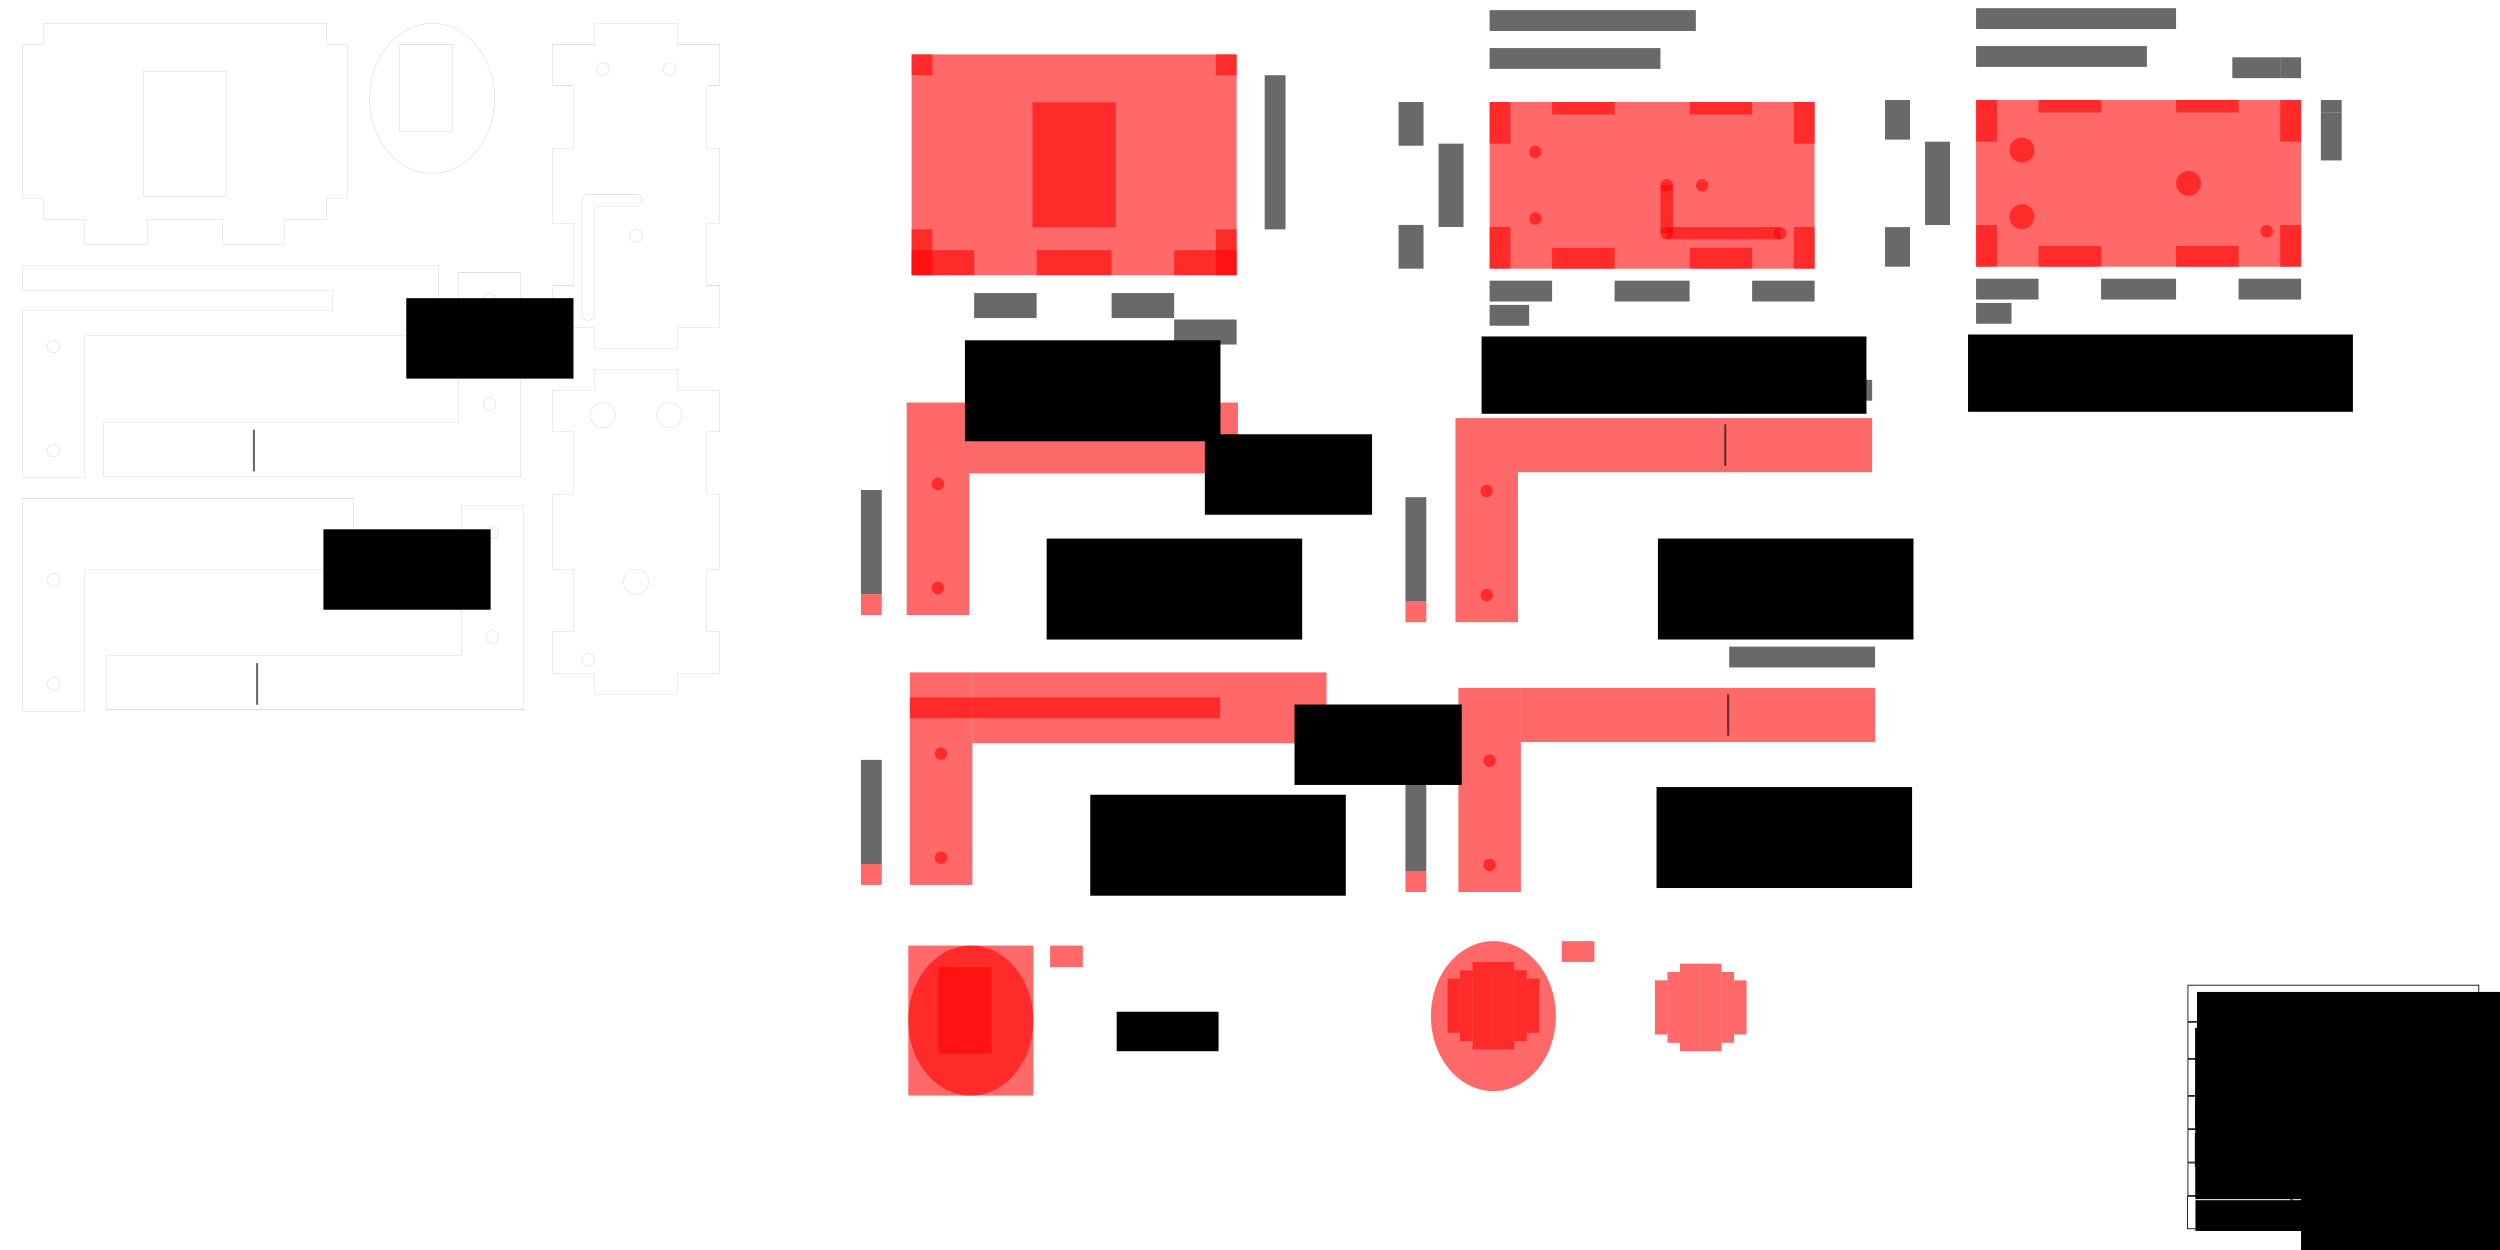 <?xml version="1.0" encoding="UTF-8" standalone="no"?>
<!-- Created with Inkscape (http://www.inkscape.org/) -->

<svg
   xmlns:dc="http://purl.org/dc/elements/1.1/"
   xmlns:cc="http://creativecommons.org/ns#"
   xmlns:rdf="http://www.w3.org/1999/02/22-rdf-syntax-ns#"
   xmlns:svg="http://www.w3.org/2000/svg"
   xmlns="http://www.w3.org/2000/svg"
   xmlns:sodipodi="http://sodipodi.sourceforge.net/DTD/sodipodi-0.dtd"
   xmlns:inkscape="http://www.inkscape.org/namespaces/inkscape"
   width="600mm"
   height="300mm"
   viewBox="0 0 600 300"
   version="1.1"
   id="svg8"
   inkscape:version="0.92.1 r15371"
   sodipodi:docname="25CMLED_Construction_3mm_V06.svg">
  <defs
     id="defs2" />
  <sodipodi:namedview
     id="base"
     pagecolor="#ffffff"
     bordercolor="#666666"
     borderopacity="1.0"
     inkscape:pageopacity="0.0"
     inkscape:pageshadow="2"
     inkscape:zoom="3.959798"
     inkscape:cx="1411.1895"
     inkscape:cy="272.35269"
     inkscape:document-units="mm"
     inkscape:current-layer="layer1"
     showgrid="false"
     inkscape:window-width="1280"
     inkscape:window-height="961"
     inkscape:window-x="-8"
     inkscape:window-y="-8"
     inkscape:window-maximized="1"
     inkscape:snap-global="false" />
  <g
     inkscape:label="Ebene 1"
     inkscape:groupmode="layer"
     id="layer1"
     transform="translate(0,3)">
    <rect
       style="opacity:1;fill:#ff0000;fill-opacity:0.588;stroke:none;stroke-width:0.009;stroke-linecap:square;stroke-linejoin:miter;stroke-miterlimit:4;stroke-dasharray:none;stroke-dashoffset:0;stroke-opacity:1"
       id="rect5794"
       width="15"
       height="49"
       x="350.006"
       y="162.089" />
    <rect
       style="opacity:1;fill:#ff0000;fill-opacity:0.588;stroke:none;stroke-width:0.011;stroke-linecap:square;stroke-linejoin:miter;stroke-miterlimit:4;stroke-dasharray:none;stroke-dashoffset:0;stroke-opacity:1"
       id="rect5794-6"
       width="85"
       height="13"
       x="365.006"
       y="162.089" />
    <rect
       style="opacity:1;fill:#ff0000;fill-opacity:0.588;stroke:none;stroke-width:0.009;stroke-linecap:square;stroke-linejoin:miter;stroke-miterlimit:4;stroke-dasharray:none;stroke-dashoffset:0;stroke-opacity:1"
       id="rect5794-3"
       width="15"
       height="51"
       x="218.363"
       y="158.375" />
    <rect
       style="opacity:1;fill:#ff0000;fill-opacity:0.588;stroke:none;stroke-width:0.012;stroke-linecap:square;stroke-linejoin:miter;stroke-miterlimit:4;stroke-dasharray:none;stroke-dashoffset:0;stroke-opacity:1"
       id="rect5794-6-0"
       width="85"
       height="17"
       x="233.363"
       y="158.375" />
    <rect
       style="opacity:1;fill:#ff0000;fill-opacity:0.588;stroke:none;stroke-width:0.009;stroke-linecap:square;stroke-linejoin:miter;stroke-miterlimit:4;stroke-dasharray:none;stroke-dashoffset:0;stroke-opacity:1"
       id="rect5794-3-6"
       width="15"
       height="51"
       x="217.607"
       y="93.607" />
    <rect
       style="opacity:1;fill:#ff0000;fill-opacity:0.588;stroke:none;stroke-width:0.011;stroke-linecap:square;stroke-linejoin:miter;stroke-miterlimit:4;stroke-dasharray:none;stroke-dashoffset:0;stroke-opacity:1"
       id="rect5794-6-0-5"
       width="64.5"
       height="17"
       x="232.607"
       y="93.607" />
    <rect
       style="opacity:1;fill:#ff0000;fill-opacity:0.588;stroke:none;stroke-width:0.009;stroke-linecap:square;stroke-linejoin:miter;stroke-miterlimit:4;stroke-dasharray:none;stroke-dashoffset:0;stroke-opacity:1"
       id="rect5794-4"
       width="15"
       height="49"
       x="349.31"
       y="97.329" />
    <rect
       style="opacity:1;fill:#ff0000;fill-opacity:0.588;stroke:none;stroke-width:0.011;stroke-linecap:square;stroke-linejoin:miter;stroke-miterlimit:4;stroke-dasharray:none;stroke-dashoffset:0;stroke-opacity:1"
       id="rect5794-6-3"
       width="85"
       height="13"
       x="364.31"
       y="97.329" />
    <flowRoot
       xml:space="preserve"
       id="flowRoot5877"
       style="font-style:normal;font-variant:normal;font-weight:normal;font-stretch:normal;font-size:26.667px;line-height:125%;font-family:Arial;-inkscape-font-specification:Arial;letter-spacing:0px;word-spacing:0px;fill:#000000;fill-opacity:1;stroke:none;stroke-width:1px;stroke-linecap:butt;stroke-linejoin:miter;stroke-opacity:1"
       transform="matrix(0.265,0,0,0.265,195.792,-36.262)"><flowRegion
         id="flowRegion5879"
         style="font-style:normal;font-variant:normal;font-weight:normal;font-stretch:normal;font-size:26.667px;font-family:Arial;-inkscape-font-specification:Arial"><rect
           id="rect5881"
           width="231.429"
           height="91.429"
           x="248.571"
           y="845.287"
           style="font-style:normal;font-variant:normal;font-weight:normal;font-stretch:normal;font-size:26.667px;font-family:Arial;-inkscape-font-specification:Arial" /></flowRegion><flowPara
         id="flowPara5883">Grip 2</flowPara></flowRoot>    <flowRoot
       xml:space="preserve"
       id="flowRoot5877-5"
       style="font-style:normal;font-variant:normal;font-weight:normal;font-stretch:normal;font-size:26.667px;line-height:125%;font-family:Arial;-inkscape-font-specification:Arial;letter-spacing:0px;word-spacing:0px;fill:#000000;fill-opacity:1;stroke:none;stroke-width:1px;stroke-linecap:butt;stroke-linejoin:miter;stroke-opacity:1"
       transform="matrix(0.265,0,0,0.265,331.7,-38.104)"><flowRegion
         id="flowRegion5879-3"
         style="font-style:normal;font-variant:normal;font-weight:normal;font-stretch:normal;font-size:26.667px;font-family:Arial;-inkscape-font-specification:Arial"><rect
           id="rect5881-4"
           width="231.429"
           height="91.429"
           x="248.571"
           y="845.287"
           style="font-style:normal;font-variant:normal;font-weight:normal;font-stretch:normal;font-size:26.667px;font-family:Arial;-inkscape-font-specification:Arial" /></flowRegion><flowPara
         id="flowPara5909">Grip 1</flowPara></flowRoot>    <flowRoot
       xml:space="preserve"
       id="flowRoot5877-6"
       style="font-style:normal;font-variant:normal;font-weight:normal;font-stretch:normal;font-size:26.667px;line-height:125%;font-family:Arial;-inkscape-font-specification:Arial;letter-spacing:0px;word-spacing:0px;fill:#000000;fill-opacity:1;stroke:none;stroke-width:1px;stroke-linecap:butt;stroke-linejoin:miter;stroke-opacity:1"
       transform="matrix(0.265,0,0,0.265,165.711,-145.334)"><flowRegion
         id="flowRegion5879-9"
         style="font-style:normal;font-variant:normal;font-weight:normal;font-stretch:normal;font-size:26.667px;font-family:Arial;-inkscape-font-specification:Arial"><rect
           id="rect5881-40"
           width="231.429"
           height="91.429"
           x="248.571"
           y="845.287"
           style="font-style:normal;font-variant:normal;font-weight:normal;font-stretch:normal;font-size:26.667px;font-family:Arial;-inkscape-font-specification:Arial" /></flowRegion><flowPara
         id="flowPara5883-8">Battery Box Left</flowPara></flowRoot>    <flowRoot
       xml:space="preserve"
       id="flowRoot5877-6-7"
       style="font-style:normal;font-variant:normal;font-weight:normal;font-stretch:normal;font-size:26.667px;line-height:125%;font-family:Arial;-inkscape-font-specification:Arial;letter-spacing:0px;word-spacing:0px;fill:#000000;fill-opacity:1;stroke:none;stroke-width:1px;stroke-linecap:butt;stroke-linejoin:miter;stroke-opacity:1"
       transform="matrix(0.265,0,0,0.265,332.034,-97.749)"><flowRegion
         id="flowRegion5879-9-7"
         style="font-style:normal;font-variant:normal;font-weight:normal;font-stretch:normal;font-size:26.667px;font-family:Arial;-inkscape-font-specification:Arial"><rect
           id="rect5881-40-9"
           width="231.429"
           height="91.429"
           x="248.571"
           y="845.287"
           style="font-style:normal;font-variant:normal;font-weight:normal;font-stretch:normal;font-size:26.667px;font-family:Arial;-inkscape-font-specification:Arial" /></flowRegion><flowPara
         id="flowPara5883-8-8">Grip 6</flowPara></flowRoot>    <rect
       style="opacity:1;fill:#ff0000;fill-opacity:0.588;stroke:none;stroke-width:0.006;stroke-linecap:square;stroke-linejoin:miter;stroke-miterlimit:4;stroke-dasharray:none;stroke-dashoffset:0;stroke-opacity:1"
       id="rect5794-6-0-5-9"
       width="74.5"
       height="5"
       x="218.363"
       y="164.375" />
    <circle
       style="opacity:1;fill:#ff0000;fill-opacity:0.588;stroke:none;stroke-width:0.006;stroke-linecap:square;stroke-linejoin:miter;stroke-miterlimit:4;stroke-dasharray:none;stroke-dashoffset:0;stroke-opacity:1"
       id="path4554"
       cx="225.863"
       cy="202.875"
       r="1.5" />
    <rect
       style="opacity:1;fill:#ff0000;fill-opacity:0.588;stroke:none;stroke-width:0.022;stroke-linecap:square;stroke-linejoin:miter;stroke-miterlimit:4;stroke-dasharray:none;stroke-dashoffset:0;stroke-opacity:1"
       id="rect4558"
       width="5"
       height="5"
       x="206.626"
       y="204.375" />
    <rect
       style="opacity:1;fill:#000000;fill-opacity:0.588;stroke:none;stroke-width:0.05;stroke-linecap:square;stroke-linejoin:miter;stroke-miterlimit:4;stroke-dasharray:none;stroke-dashoffset:0;stroke-opacity:1"
       id="rect4558-6"
       width="5"
       height="25"
       x="206.626"
       y="179.375" />
    <circle
       style="opacity:1;fill:#ff0000;fill-opacity:0.588;stroke:none;stroke-width:0.006;stroke-linecap:square;stroke-linejoin:miter;stroke-miterlimit:4;stroke-dasharray:none;stroke-dashoffset:0;stroke-opacity:1"
       id="path4554-6"
       cx="225.863"
       cy="177.875"
       r="1.5" />
    <circle
       style="opacity:1;fill:#ff0000;fill-opacity:0.588;stroke:none;stroke-width:0.006;stroke-linecap:square;stroke-linejoin:miter;stroke-miterlimit:4;stroke-dasharray:none;stroke-dashoffset:0;stroke-opacity:1"
       id="path4554-2"
       cx="356.81"
       cy="139.829"
       r="1.5" />
    <rect
       style="opacity:1;fill:#ff0000;fill-opacity:0.588;stroke:none;stroke-width:0.022;stroke-linecap:square;stroke-linejoin:miter;stroke-miterlimit:4;stroke-dasharray:none;stroke-dashoffset:0;stroke-opacity:1"
       id="rect4558-5"
       width="5"
       height="5"
       x="337.309"
       y="141.329" />
    <rect
       style="opacity:1;fill:#000000;fill-opacity:0.588;stroke:none;stroke-width:0.05;stroke-linecap:square;stroke-linejoin:miter;stroke-miterlimit:4;stroke-dasharray:none;stroke-dashoffset:0;stroke-opacity:1"
       id="rect4558-6-0"
       width="5"
       height="25"
       x="337.309"
       y="116.329" />
    <circle
       style="opacity:1;fill:#ff0000;fill-opacity:0.588;stroke:none;stroke-width:0.006;stroke-linecap:square;stroke-linejoin:miter;stroke-miterlimit:4;stroke-dasharray:none;stroke-dashoffset:0;stroke-opacity:1"
       id="path4554-6-7"
       cx="356.81"
       cy="114.829"
       r="1.5" />
    <circle
       style="opacity:1;fill:#ff0000;fill-opacity:0.588;stroke:none;stroke-width:0.006;stroke-linecap:square;stroke-linejoin:miter;stroke-miterlimit:4;stroke-dasharray:none;stroke-dashoffset:0;stroke-opacity:1"
       id="path4554-2-1"
       cx="225.107"
       cy="138.107"
       r="1.5" />
    <rect
       style="opacity:1;fill:#ff0000;fill-opacity:0.588;stroke:none;stroke-width:0.022;stroke-linecap:square;stroke-linejoin:miter;stroke-miterlimit:4;stroke-dasharray:none;stroke-dashoffset:0;stroke-opacity:1"
       id="rect4558-5-5"
       width="5"
       height="5"
       x="206.626"
       y="139.607" />
    <rect
       style="opacity:1;fill:#000000;fill-opacity:0.588;stroke:none;stroke-width:0.05;stroke-linecap:square;stroke-linejoin:miter;stroke-miterlimit:4;stroke-dasharray:none;stroke-dashoffset:0;stroke-opacity:1"
       id="rect4558-6-0-6"
       width="5"
       height="25"
       x="206.626"
       y="114.607" />
    <circle
       style="opacity:1;fill:#ff0000;fill-opacity:0.588;stroke:none;stroke-width:0.006;stroke-linecap:square;stroke-linejoin:miter;stroke-miterlimit:4;stroke-dasharray:none;stroke-dashoffset:0;stroke-opacity:1"
       id="path4554-6-7-0"
       cx="225.107"
       cy="113.107"
       r="1.5" />
    <circle
       style="opacity:1;fill:#ff0000;fill-opacity:0.588;stroke:none;stroke-width:0.006;stroke-linecap:square;stroke-linejoin:miter;stroke-miterlimit:4;stroke-dasharray:none;stroke-dashoffset:0;stroke-opacity:1"
       id="path4554-2-6"
       cx="357.506"
       cy="204.589"
       r="1.5" />
    <rect
       style="opacity:1;fill:#ff0000;fill-opacity:0.588;stroke:none;stroke-width:0.022;stroke-linecap:square;stroke-linejoin:miter;stroke-miterlimit:4;stroke-dasharray:none;stroke-dashoffset:0;stroke-opacity:1"
       id="rect4558-5-2"
       width="5"
       height="5"
       x="337.309"
       y="206.089" />
    <rect
       style="opacity:1;fill:#000000;fill-opacity:0.588;stroke:none;stroke-width:0.05;stroke-linecap:square;stroke-linejoin:miter;stroke-miterlimit:4;stroke-dasharray:none;stroke-dashoffset:0;stroke-opacity:1"
       id="rect4558-6-0-5"
       width="5"
       height="25"
       x="337.309"
       y="181.089" />
    <circle
       style="opacity:1;fill:#ff0000;fill-opacity:0.588;stroke:none;stroke-width:0.006;stroke-linecap:square;stroke-linejoin:miter;stroke-miterlimit:4;stroke-dasharray:none;stroke-dashoffset:0;stroke-opacity:1"
       id="path4554-6-7-2"
       cx="357.506"
       cy="179.589"
       r="1.5" />
    <rect
       style="opacity:1;fill:#ff0000;fill-opacity:0.588;stroke:none;stroke-width:0.02;stroke-linecap:square;stroke-linejoin:miter;stroke-miterlimit:4;stroke-dasharray:none;stroke-dashoffset:0;stroke-opacity:1"
       id="rect5762-5"
       width="78"
       height="53"
       x="218.79"
       y="10.052" />
    <flowRoot
       xml:space="preserve"
       id="flowRoot5877-6-71"
       style="font-style:normal;font-variant:normal;font-weight:normal;font-stretch:normal;font-size:26.667px;line-height:125%;font-family:Arial;-inkscape-font-specification:Arial;letter-spacing:0px;word-spacing:0px;fill:#000000;fill-opacity:1;stroke:none;stroke-width:1px;stroke-linecap:butt;stroke-linejoin:miter;stroke-opacity:1"
       transform="matrix(0.265,0,0,0.265,185.323,-97.739)"><flowRegion
         id="flowRegion5879-9-6"
         style="font-style:normal;font-variant:normal;font-weight:normal;font-stretch:normal;font-size:26.667px;font-family:Arial;-inkscape-font-specification:Arial"><rect
           id="rect5881-40-2"
           width="231.429"
           height="91.429"
           x="248.571"
           y="845.287"
           style="font-style:normal;font-variant:normal;font-weight:normal;font-stretch:normal;font-size:26.667px;font-family:Arial;-inkscape-font-specification:Arial" /></flowRegion><flowPara
         id="flowPara5883-8-9">Grip 5</flowPara></flowRoot>    <path
       style="opacity:1;fill:#ff0000;fill-opacity:0.588;stroke:none;stroke-width:0.002;stroke-linecap:square;stroke-linejoin:miter;stroke-miterlimit:4;stroke-dasharray:none;stroke-dashoffset:0;stroke-opacity:1"
       d="m 291.79,10.052 h 5 v 5 h -5 z"
       id="rect4487-9-53-9-3-5-6-9-8-4"
       inkscape:connector-curvature="0" />
    <path
       style="opacity:1;fill:#000000;fill-opacity:0.588;stroke:none;stroke-width:0.007;stroke-linecap:square;stroke-linejoin:miter;stroke-miterlimit:4;stroke-dasharray:none;stroke-dashoffset:0;stroke-opacity:1"
       d="m 303.527,15.052 h 5 v 37 h -5 z"
       id="rect4487-9-53-9-3-5-6-92"
       inkscape:connector-curvature="0" />
    <path
       style="opacity:1;fill:#ff0000;fill-opacity:0.588;stroke:none;stroke-width:0.002;stroke-linecap:square;stroke-linejoin:miter;stroke-miterlimit:4;stroke-dasharray:none;stroke-dashoffset:0;stroke-opacity:1"
       d="m 218.79,10.052 h 5 v 5 h -5 z"
       id="rect4487-9-53-9-3-5-6-9-8-4-3"
       inkscape:connector-curvature="0" />
    <path
       style="opacity:1;fill:#ff0000;fill-opacity:0.588;stroke:none;stroke-width:0.012;stroke-linecap:square;stroke-linejoin:miter;stroke-miterlimit:4;stroke-dasharray:none;stroke-dashoffset:0;stroke-opacity:1"
       d="m 247.79,21.552 h 20 v 30 h -20 z"
       id="rect4487-9-53-9-3-5-3-1-4-1"
       inkscape:connector-curvature="0" />
    <rect
       style="opacity:1;fill:#ff0000;fill-opacity:0.588;stroke:none;stroke-width:0.018;stroke-linecap:square;stroke-linejoin:miter;stroke-miterlimit:4;stroke-dasharray:none;stroke-dashoffset:0;stroke-opacity:1"
       id="rect5762-9-3-2"
       width="78"
       height="40"
       x="-435.506"
       y="-61.479"
       transform="scale(-1)" />
    <flowRoot
       xml:space="preserve"
       id="flowRoot5877-6-1"
       style="font-style:normal;font-variant:normal;font-weight:normal;font-stretch:normal;font-size:26.667px;line-height:125%;font-family:Arial;-inkscape-font-specification:Arial;letter-spacing:0px;word-spacing:0px;fill:#000000;fill-opacity:1;stroke:none;stroke-width:1px;stroke-linecap:butt;stroke-linejoin:miter;stroke-opacity:1"
       transform="matrix(0.265,0,0,0.265,289.707,-146.247)"><flowRegion
         id="flowRegion5879-9-5"
         style="font-style:normal;font-variant:normal;font-weight:normal;font-stretch:normal;font-size:26.667px;font-family:Arial;-inkscape-font-specification:Arial"><rect
           id="rect5881-40-3"
           width="348.571"
           height="70"
           x="248.571"
           y="845.287"
           style="font-style:normal;font-variant:normal;font-weight:normal;font-stretch:normal;font-size:26.667px;font-family:Arial;-inkscape-font-specification:Arial" /></flowRegion><flowPara
         id="flowPara5883-8-7">Battery Box Base Bottom</flowPara></flowRoot>    <path
       style="opacity:1;fill:#ff0000;fill-opacity:0.588;stroke:none;stroke-width:0.004;stroke-linecap:square;stroke-linejoin:miter;stroke-miterlimit:4;stroke-dasharray:none;stroke-dashoffset:0;stroke-opacity:1"
       d="m 372.506,56.479 h 15 v 5 h -15 z"
       id="rect4487-9-53-9-3-5-3-1-7"
       inkscape:connector-curvature="0" />
    <path
       style="opacity:1;fill:#ff0000;fill-opacity:0.588;stroke:none;stroke-width:0.004;stroke-linecap:square;stroke-linejoin:miter;stroke-miterlimit:4;stroke-dasharray:none;stroke-dashoffset:0;stroke-opacity:1"
       d="m 405.506,56.479 h 15 v 5 h -15 z"
       id="rect4487-9-53-9-3-5-3-1-8-2"
       inkscape:connector-curvature="0" />
    <path
       style="opacity:1;fill:#000000;fill-opacity:0.588;stroke:none;stroke-width:0.004;stroke-linecap:square;stroke-linejoin:miter;stroke-miterlimit:4;stroke-dasharray:none;stroke-dashoffset:0;stroke-opacity:1"
       d="m 357.506,64.362 h 15 v 5 h -15 z"
       id="rect4487-9-53-9-3-5-6-9-8-4-5-4"
       inkscape:connector-curvature="0" />
    <path
       style="opacity:1;fill:#000000;fill-opacity:0.588;stroke:none;stroke-width:0.005;stroke-linecap:square;stroke-linejoin:miter;stroke-miterlimit:4;stroke-dasharray:none;stroke-dashoffset:0;stroke-opacity:1"
       d="m 387.506,64.362 h 18 v 5 h -18 z"
       id="rect4487-9-53-9-3-5-3-1-4-4"
       inkscape:connector-curvature="0" />
    <path
       style="opacity:1;fill:#ff0000;fill-opacity:0.588;stroke:none;stroke-width:0.004;stroke-linecap:square;stroke-linejoin:miter;stroke-miterlimit:4;stroke-dasharray:none;stroke-dashoffset:0;stroke-opacity:1"
       d="m 430.506,31.479 v -10 h 5 v 10 z"
       id="rect4487-9-53-9-3-5-6-9-8-1-3-9"
       inkscape:connector-curvature="0" />
    <path
       style="opacity:1;fill:#ff0000;fill-opacity:0.588;stroke:none;stroke-width:0.004;stroke-linecap:square;stroke-linejoin:miter;stroke-miterlimit:4;stroke-dasharray:none;stroke-dashoffset:0;stroke-opacity:1"
       d="m 430.506,61.479 v -10 h 5 v 10 z"
       id="rect4487-9-53-9-3-5-6-9-8-1-3-9-0"
       inkscape:connector-curvature="0" />
    <path
       style="opacity:1;fill:#000000;fill-opacity:0.588;stroke:none;stroke-width:0.004;stroke-linecap:square;stroke-linejoin:miter;stroke-miterlimit:4;stroke-dasharray:none;stroke-dashoffset:0;stroke-opacity:1"
       d="m 420.506,64.362 h 15 v 5 h -15 z"
       id="rect4487-9-53-9-3-5-6-9-8-4-5-4-1"
       inkscape:connector-curvature="0" />
    <path
       style="opacity:1;fill:#ff0000;fill-opacity:0.588;stroke:none;stroke-width:0.003;stroke-linecap:square;stroke-linejoin:miter;stroke-miterlimit:4;stroke-dasharray:none;stroke-dashoffset:0;stroke-opacity:1"
       d="m 372.506,21.479 h 15 v 3 h -15 z"
       id="rect4487-9-53-9-3-5-3-1-7-4"
       inkscape:connector-curvature="0" />
    <path
       style="opacity:1;fill:#ff0000;fill-opacity:0.588;stroke:none;stroke-width:0.003;stroke-linecap:square;stroke-linejoin:miter;stroke-miterlimit:4;stroke-dasharray:none;stroke-dashoffset:0;stroke-opacity:1"
       d="m 405.506,21.479 h 15 v 3 h -15 z"
       id="rect4487-9-53-9-3-5-3-1-8-2-4"
       inkscape:connector-curvature="0" />
    <path
       style="opacity:1;fill:#ff0000;fill-opacity:0.588;stroke:none;stroke-width:0.004;stroke-linecap:square;stroke-linejoin:miter;stroke-miterlimit:4;stroke-dasharray:none;stroke-dashoffset:0;stroke-opacity:1"
       d="m 357.506,61.479 v -10 h 5 v 10 z"
       id="rect4487-9-53-9-3-5-6-9-8-1-3-9-0-0"
       inkscape:connector-curvature="0" />
    <path
       style="opacity:1;fill:#000000;fill-opacity:0.588;stroke:none;stroke-width:0.005;stroke-linecap:square;stroke-linejoin:miter;stroke-miterlimit:4;stroke-dasharray:none;stroke-dashoffset:0;stroke-opacity:1"
       d="m 351.252,31.479 v 20 h -6 v -20 z"
       id="rect4487-9-53-9-3-5-3-9"
       inkscape:connector-curvature="0" />
    <path
       style="opacity:1;fill:#ff0000;fill-opacity:0.588;stroke:none;stroke-width:0.004;stroke-linecap:square;stroke-linejoin:miter;stroke-miterlimit:4;stroke-dasharray:none;stroke-dashoffset:0;stroke-opacity:1"
       d="m 357.506,31.479 v -10 h 5 v 10 z"
       id="rect4487-9-53-9-3-5-6-9-8-1-3-9-0-0-8"
       inkscape:connector-curvature="0" />
    <path
       style="opacity:1;fill:none;fill-opacity:0.588;stroke:#000000;stroke-width:0.019;stroke-linecap:square;stroke-linejoin:miter;stroke-miterlimit:4;stroke-dasharray:none;stroke-dashoffset:0;stroke-opacity:1"
       d="m 5.344,60.629 v 6 H 79.844 v 5 H 5.344 V 111.629 H 20.344 V 77.629 h 85 V 60.629 H 20.344 Z m 7.5,18 a 1.5,1.5 0 0 1 1.5,1.5 1.5,1.5 0 0 1 -1.5,1.5 1.5,1.5 0 0 1 -1.5,-1.5 1.5,1.5 0 0 1 1.5,-1.5 z m 0,25 a 1.5,1.5 0 0 1 1.5,1.5 1.5,1.5 0 0 1 -1.5,1.5 1.5,1.5 0 0 1 -1.5,-1.5 1.5,1.5 0 0 1 1.5,-1.5 z"
       id="rect5794-3-629"
       inkscape:connector-curvature="0" />
    <path
       style="opacity:1;fill:none;fill-opacity:0.588;stroke:#000000;stroke-width:0.019;stroke-linecap:square;stroke-linejoin:miter;stroke-miterlimit:4;stroke-dasharray:none;stroke-dashoffset:0;stroke-opacity:1"
       d="M 5.344,116.648 V 167.648 H 20.344 v -34 h 64.5 v -17 H 20.344 Z m 7.5,18 a 1.5,1.5 0 0 1 1.5,1.5 1.5,1.5 0 0 1 -1.5,1.5 1.5,1.5 0 0 1 -1.5,-1.5 1.5,1.5 0 0 1 1.5,-1.5 z m 0,25 a 1.5,1.5 0 0 1 1.5,1.5 1.5,1.5 0 0 1 -1.5,1.5 1.5,1.5 0 0 1 -1.5,-1.5 1.5,1.5 0 0 1 1.5,-1.5 z"
       id="rect5794-3-6-7"
       inkscape:connector-curvature="0" />
    <path
       style="opacity:1;fill:#ff0000;fill-opacity:0.588;stroke:none;stroke-width:0.004;stroke-linecap:square;stroke-linejoin:miter;stroke-miterlimit:4;stroke-dasharray:none;stroke-dashoffset:0;stroke-opacity:1"
       d="m 291.79,52.052 h 5 v 11 h -5 z"
       id="rect4487-9-53-9-3-5-6-9-8-4-6-6"
       inkscape:connector-curvature="0" />
    <path
       style="opacity:1;fill:#000000;fill-opacity:0.588;stroke:none;stroke-width:0.005;stroke-linecap:square;stroke-linejoin:miter;stroke-miterlimit:4;stroke-dasharray:none;stroke-dashoffset:0;stroke-opacity:1"
       d="m 233.79,67.336 h 15 v 6 h -15 z"
       id="rect4487-9-53-9-3-5-3-1-0"
       inkscape:connector-curvature="0" />
    <path
       style="opacity:1;fill:#ff0000;fill-opacity:0.588;stroke:none;stroke-width:0.005;stroke-linecap:square;stroke-linejoin:miter;stroke-miterlimit:4;stroke-dasharray:none;stroke-dashoffset:0;stroke-opacity:1"
       d="m 248.79,57.052 h 18 v 6 h -18 z"
       id="rect4487-9-53-9-3-5-3-1-4-5"
       inkscape:connector-curvature="0" />
    <path
       style="opacity:1;fill:#ff0000;fill-opacity:0.588;stroke:none;stroke-width:0.005;stroke-linecap:square;stroke-linejoin:miter;stroke-miterlimit:4;stroke-dasharray:none;stroke-dashoffset:0;stroke-opacity:1"
       d="m 218.79,57.052 h 15 v 6 h -15 z"
       id="rect4487-9-53-9-3-5-6-9-8-4-5"
       inkscape:connector-curvature="0" />
    <path
       style="opacity:1;fill:#000000;fill-opacity:0.588;stroke:none;stroke-width:0.005;stroke-linecap:square;stroke-linejoin:miter;stroke-miterlimit:4;stroke-dasharray:none;stroke-dashoffset:0;stroke-opacity:1"
       d="m 266.79,67.336 h 15 v 6 h -15 z"
       id="rect4487-9-53-9-3-5-3-1-8-6"
       inkscape:connector-curvature="0" />
    <path
       style="opacity:1;fill:#000000;fill-opacity:0.588;stroke:none;stroke-width:0.005;stroke-linecap:square;stroke-linejoin:miter;stroke-miterlimit:4;stroke-dasharray:none;stroke-dashoffset:0;stroke-opacity:1"
       d="m 281.79,73.686 h 15 v 6 h -15 z"
       id="rect4487-9-53-9-3-5-3-1-8-4"
       inkscape:connector-curvature="0" />
    <path
       style="opacity:1;fill:#ff0000;fill-opacity:0.588;stroke:none;stroke-width:0.005;stroke-linecap:square;stroke-linejoin:miter;stroke-miterlimit:4;stroke-dasharray:none;stroke-dashoffset:0;stroke-opacity:1"
       d="m 281.79,57.052 h 15 v 6 h -15 z"
       id="rect4487-9-53-9-3-5-3-1-4-14"
       inkscape:connector-curvature="0" />
    <path
       style="opacity:1;fill:#ff0000;fill-opacity:0.588;stroke:none;stroke-width:0.004;stroke-linecap:square;stroke-linejoin:miter;stroke-miterlimit:4;stroke-dasharray:none;stroke-dashoffset:0;stroke-opacity:1"
       d="m 218.79,52.052 h 5 v 11 h -5 z"
       id="rect4487-9-53-9-3-5-6-9-8-4-6-4"
       inkscape:connector-curvature="0" />
    <path
       style="opacity:1;fill:none;fill-opacity:0.588;stroke:#000000;stroke-width:0.019;stroke-linecap:square;stroke-linejoin:miter;stroke-miterlimit:4;stroke-dasharray:none;stroke-dashoffset:0;stroke-opacity:1"
       d="m 10.344,2.609 v 5 H 5.344 V 44.609 h 5 v 5 h 10 v 6 H 35.344 v -6 h 18 v 6 H 68.344 v -6 h 10 v -5 h 5 V 7.609 H 78.344 V 2.609 Z M 34.344,14.109 H 54.344 V 44.109 H 34.344 Z"
       id="rect5762-5-6"
       inkscape:connector-curvature="0" />
    <circle
       style="opacity:1;fill:#ff0000;fill-opacity:0.588;stroke:none;stroke-width:0.006;stroke-linecap:square;stroke-linejoin:miter;stroke-miterlimit:4;stroke-dasharray:none;stroke-dashoffset:0;stroke-opacity:1"
       id="path4554-6-7-23"
       cx="368.506"
       cy="49.479"
       r="1.5" />
    <path
       style="opacity:1;fill:#000000;fill-opacity:0.588;stroke:none;stroke-width:0.005;stroke-linecap:square;stroke-linejoin:miter;stroke-miterlimit:4;stroke-dasharray:none;stroke-dashoffset:0;stroke-opacity:1"
       d="m 341.652,50.979 v 10.5 h -6 v -10.5 z"
       id="rect4487-9-53-9-3-5-3-9-9"
       inkscape:connector-curvature="0" />
    <path
       style="opacity:1;fill:#000000;fill-opacity:0.588;stroke:none;stroke-width:0.004;stroke-linecap:square;stroke-linejoin:miter;stroke-miterlimit:4;stroke-dasharray:none;stroke-dashoffset:0;stroke-opacity:1"
       d="m 357.506,70.171 h 9.5 v 5 h -9.5 z"
       id="rect4487-9-53-9-3-5-6-9-8-4-5-4-9"
       inkscape:connector-curvature="0" />
    <path
       style="opacity:1;fill:#000000;fill-opacity:0.588;stroke:none;stroke-width:0.005;stroke-linecap:square;stroke-linejoin:miter;stroke-miterlimit:4;stroke-dasharray:none;stroke-dashoffset:0;stroke-opacity:1"
       d="m 341.652,21.479 v 10.5 h -6 v -10.5 z"
       id="rect4487-9-53-9-3-5-3-9-9-1"
       inkscape:connector-curvature="0" />
    <circle
       style="opacity:1;fill:#ff0000;fill-opacity:0.588;stroke:none;stroke-width:0.006;stroke-linecap:square;stroke-linejoin:miter;stroke-miterlimit:4;stroke-dasharray:none;stroke-dashoffset:0;stroke-opacity:1"
       id="path4554-6-7-23-6"
       cx="368.506"
       cy="33.479"
       r="1.5" />
    <path
       style="opacity:1;fill:#000000;fill-opacity:0.588;stroke:none;stroke-width:0.004;stroke-linecap:square;stroke-linejoin:miter;stroke-miterlimit:4;stroke-dasharray:none;stroke-dashoffset:0;stroke-opacity:1"
       d="m 357.506,8.533 h 41 v 5 h -41 z"
       id="rect4487-9-53-9-3-5-6-9-8-4-5-4-4"
       inkscape:connector-curvature="0" />
    <path
       style="opacity:1;fill:#000000;fill-opacity:0.588;stroke:none;stroke-width:0.004;stroke-linecap:square;stroke-linejoin:miter;stroke-miterlimit:4;stroke-dasharray:none;stroke-dashoffset:0;stroke-opacity:1"
       d="m 357.506,-0.566 h 49.5 V 4.434 h -49.5 z"
       id="rect4487-9-53-9-3-5-6-9-8-4-5-4-4-6"
       inkscape:connector-curvature="0" />
    <circle
       style="opacity:1;fill:#ff0000;fill-opacity:0.588;stroke:none;stroke-width:0.006;stroke-linecap:square;stroke-linejoin:miter;stroke-miterlimit:4;stroke-dasharray:none;stroke-dashoffset:0;stroke-opacity:1"
       id="path4554-6-7-23-6-9-1"
       cx="408.506"
       cy="41.479"
       r="1.5" />
    <rect
       style="opacity:1;fill:#ff0000;fill-opacity:0.588;stroke:none;stroke-width:0.018;stroke-linecap:square;stroke-linejoin:miter;stroke-miterlimit:4;stroke-dasharray:none;stroke-dashoffset:0;stroke-opacity:1"
       id="rect5762-9-3-2-4"
       width="78"
       height="40"
       x="-552.256"
       y="-61.007"
       transform="scale(-1)" />
    <flowRoot
       xml:space="preserve"
       id="flowRoot5877-6-1-0"
       style="font-style:normal;font-variant:normal;font-weight:normal;font-stretch:normal;font-size:26.667px;line-height:125%;font-family:Arial;-inkscape-font-specification:Arial;letter-spacing:0px;word-spacing:0px;fill:#000000;fill-opacity:1;stroke:none;stroke-width:1px;stroke-linecap:butt;stroke-linejoin:miter;stroke-opacity:1"
       transform="matrix(0.265,0,0,0.265,406.457,-146.719)"><flowRegion
         id="flowRegion5879-9-5-5"
         style="font-style:normal;font-variant:normal;font-weight:normal;font-stretch:normal;font-size:26.667px;font-family:Arial;-inkscape-font-specification:Arial"><rect
           id="rect5881-40-3-0"
           width="348.571"
           height="70"
           x="248.571"
           y="845.287"
           style="font-style:normal;font-variant:normal;font-weight:normal;font-stretch:normal;font-size:26.667px;font-family:Arial;-inkscape-font-specification:Arial" /></flowRegion><flowPara
         id="flowPara5883-8-7-9">Battery Box Base Top</flowPara></flowRoot>    <path
       style="opacity:1;fill:#ff0000;fill-opacity:0.588;stroke:none;stroke-width:0.004;stroke-linecap:square;stroke-linejoin:miter;stroke-miterlimit:4;stroke-dasharray:none;stroke-dashoffset:0;stroke-opacity:1"
       d="m 489.256,56.007 h 15 v 5 h -15 z"
       id="rect4487-9-53-9-3-5-3-1-7-1"
       inkscape:connector-curvature="0" />
    <path
       style="opacity:1;fill:#ff0000;fill-opacity:0.588;stroke:none;stroke-width:0.004;stroke-linecap:square;stroke-linejoin:miter;stroke-miterlimit:4;stroke-dasharray:none;stroke-dashoffset:0;stroke-opacity:1"
       d="m 522.256,56.007 h 15 v 5 h -15 z"
       id="rect4487-9-53-9-3-5-3-1-8-2-3"
       inkscape:connector-curvature="0" />
    <path
       style="opacity:1;fill:#000000;fill-opacity:0.588;stroke:none;stroke-width:0.004;stroke-linecap:square;stroke-linejoin:miter;stroke-miterlimit:4;stroke-dasharray:none;stroke-dashoffset:0;stroke-opacity:1"
       d="m 474.256,63.89 h 15 v 5 h -15 z"
       id="rect4487-9-53-9-3-5-6-9-8-4-5-4-5"
       inkscape:connector-curvature="0" />
    <path
       style="opacity:1;fill:#000000;fill-opacity:0.588;stroke:none;stroke-width:0.005;stroke-linecap:square;stroke-linejoin:miter;stroke-miterlimit:4;stroke-dasharray:none;stroke-dashoffset:0;stroke-opacity:1"
       d="m 504.256,63.89 h 18 v 5 h -18 z"
       id="rect4487-9-53-9-3-5-3-1-4-4-0"
       inkscape:connector-curvature="0" />
    <path
       style="opacity:1;fill:#ff0000;fill-opacity:0.588;stroke:none;stroke-width:0.004;stroke-linecap:square;stroke-linejoin:miter;stroke-miterlimit:4;stroke-dasharray:none;stroke-dashoffset:0;stroke-opacity:1"
       d="M 547.256,31.007 V 21.007 h 5 v 10 z"
       id="rect4487-9-53-9-3-5-6-9-8-1-3-9-7"
       inkscape:connector-curvature="0" />
    <path
       style="opacity:1;fill:#ff0000;fill-opacity:0.588;stroke:none;stroke-width:0.004;stroke-linecap:square;stroke-linejoin:miter;stroke-miterlimit:4;stroke-dasharray:none;stroke-dashoffset:0;stroke-opacity:1"
       d="m 547.256,61.007 v -10 h 5 v 10 z"
       id="rect4487-9-53-9-3-5-6-9-8-1-3-9-0-2"
       inkscape:connector-curvature="0" />
    <path
       style="opacity:1;fill:#000000;fill-opacity:0.588;stroke:none;stroke-width:0.004;stroke-linecap:square;stroke-linejoin:miter;stroke-miterlimit:4;stroke-dasharray:none;stroke-dashoffset:0;stroke-opacity:1"
       d="m 537.256,63.89 h 15 v 5 h -15 z"
       id="rect4487-9-53-9-3-5-6-9-8-4-5-4-1-4"
       inkscape:connector-curvature="0" />
    <path
       style="opacity:1;fill:#ff0000;fill-opacity:0.588;stroke:none;stroke-width:0.003;stroke-linecap:square;stroke-linejoin:miter;stroke-miterlimit:4;stroke-dasharray:none;stroke-dashoffset:0;stroke-opacity:1"
       d="m 489.256,21.007 h 15 v 3 h -15 z"
       id="rect4487-9-53-9-3-5-3-1-7-4-8"
       inkscape:connector-curvature="0" />
    <path
       style="opacity:1;fill:#ff0000;fill-opacity:0.588;stroke:none;stroke-width:0.003;stroke-linecap:square;stroke-linejoin:miter;stroke-miterlimit:4;stroke-dasharray:none;stroke-dashoffset:0;stroke-opacity:1"
       d="m 522.256,21.007 h 15 v 3 h -15 z"
       id="rect4487-9-53-9-3-5-3-1-8-2-4-8"
       inkscape:connector-curvature="0" />
    <path
       style="opacity:1;fill:#ff0000;fill-opacity:0.588;stroke:none;stroke-width:0.004;stroke-linecap:square;stroke-linejoin:miter;stroke-miterlimit:4;stroke-dasharray:none;stroke-dashoffset:0;stroke-opacity:1"
       d="m 474.256,61.007 v -10 h 5 v 10 z"
       id="rect4487-9-53-9-3-5-6-9-8-1-3-9-0-0-0"
       inkscape:connector-curvature="0" />
    <path
       style="opacity:1;fill:#000000;fill-opacity:0.588;stroke:none;stroke-width:0.005;stroke-linecap:square;stroke-linejoin:miter;stroke-miterlimit:4;stroke-dasharray:none;stroke-dashoffset:0;stroke-opacity:1"
       d="m 468.002,31.007 v 20 h -6 V 31.007 Z"
       id="rect4487-9-53-9-3-5-3-9-7"
       inkscape:connector-curvature="0" />
    <path
       style="opacity:1;fill:#ff0000;fill-opacity:0.588;stroke:none;stroke-width:0.004;stroke-linecap:square;stroke-linejoin:miter;stroke-miterlimit:4;stroke-dasharray:none;stroke-dashoffset:0;stroke-opacity:1"
       d="M 474.256,31.007 V 21.007 h 5 v 10 z"
       id="rect4487-9-53-9-3-5-6-9-8-1-3-9-0-0-8-1"
       inkscape:connector-curvature="0" />
    <path
       style="opacity:1;fill:#000000;fill-opacity:0.588;stroke:none;stroke-width:0.004;stroke-linecap:square;stroke-linejoin:miter;stroke-miterlimit:4;stroke-dasharray:none;stroke-dashoffset:0;stroke-opacity:1"
       d="m 474.256,69.699 h 8.5 v 5 h -8.5 z"
       id="rect4487-9-53-9-3-5-6-9-8-4-5-4-9-5"
       inkscape:connector-curvature="0" />
    <path
       style="opacity:1;fill:#000000;fill-opacity:0.588;stroke:none;stroke-width:0.005;stroke-linecap:square;stroke-linejoin:miter;stroke-miterlimit:4;stroke-dasharray:none;stroke-dashoffset:0;stroke-opacity:1"
       d="m 458.402,21.007 v 9.5 h -6 v -9.5 z"
       id="rect4487-9-53-9-3-5-3-9-9-1-5"
       inkscape:connector-curvature="0" />
    <path
       style="opacity:1;fill:#000000;fill-opacity:0.588;stroke:none;stroke-width:0.004;stroke-linecap:square;stroke-linejoin:miter;stroke-miterlimit:4;stroke-dasharray:none;stroke-dashoffset:0;stroke-opacity:1"
       d="m 474.256,8.06 h 41 v 5 h -41 z"
       id="rect4487-9-53-9-3-5-6-9-8-4-5-4-4-7"
       inkscape:connector-curvature="0" />
    <path
       style="opacity:1;fill:#000000;fill-opacity:0.588;stroke:none;stroke-width:0.004;stroke-linecap:square;stroke-linejoin:miter;stroke-miterlimit:4;stroke-dasharray:none;stroke-dashoffset:0;stroke-opacity:1"
       d="m 474.256,-1.038 h 48 v 5 h -48 z"
       id="rect4487-9-53-9-3-5-6-9-8-4-5-4-4-6-6"
       inkscape:connector-curvature="0" />
    <path
       style="opacity:1;fill:#000000;fill-opacity:0.588;stroke:none;stroke-width:0.005;stroke-linecap:square;stroke-linejoin:miter;stroke-miterlimit:4;stroke-dasharray:none;stroke-dashoffset:0;stroke-opacity:1"
       d="m 458.402,51.507 v 9.5 h -6 v -9.5 z"
       id="rect4487-9-53-9-3-5-3-9-9-1-5-5"
       inkscape:connector-curvature="0" />
    <path
       style="opacity:1;fill:#000000;fill-opacity:0.588;stroke:none;stroke-width:0.004;stroke-linecap:square;stroke-linejoin:miter;stroke-miterlimit:4;stroke-dasharray:none;stroke-dashoffset:0;stroke-opacity:1"
       d="m 557.007,21.007 h 5 v 3 h -5 z"
       id="rect4487-9-53-9-3-5-6-9-8-4-5-4-5-4"
       inkscape:connector-curvature="0" />
    <path
       style="opacity:1;fill:#000000;fill-opacity:0.588;stroke:none;stroke-width:0.004;stroke-linecap:square;stroke-linejoin:miter;stroke-miterlimit:4;stroke-dasharray:none;stroke-dashoffset:0;stroke-opacity:1"
       d="m 557.007,24.007 h 5 v 11.5 h -5 z"
       id="rect4487-9-53-9-3-5-6-9-8-4-5-4-5-4-4"
       inkscape:connector-curvature="0" />
    <g
       id="g1279"
       transform="translate(-2)">
      <path
         inkscape:connector-curvature="0"
         id="rect4487-9-53-9-3-5-6-9-8-4-5-4-5-4-9"
         d="m 554.256,10.756 v 5 h -5 v -5 z"
         style="opacity:1;fill:#000000;fill-opacity:0.588;stroke:none;stroke-width:0.004;stroke-linecap:square;stroke-linejoin:miter;stroke-miterlimit:4;stroke-dasharray:none;stroke-dashoffset:0;stroke-opacity:1" />
      <path
         inkscape:connector-curvature="0"
         id="rect4487-9-53-9-3-5-6-9-8-4-5-4-5-4-4-6"
         d="m 549.256,10.756 v 5 h -11.5 v -5 z"
         style="opacity:1;fill:#000000;fill-opacity:0.588;stroke:none;stroke-width:0.004;stroke-linecap:square;stroke-linejoin:miter;stroke-miterlimit:4;stroke-dasharray:none;stroke-dashoffset:0;stroke-opacity:1" />
    </g>
    <circle
       style="opacity:1;fill:#ff0000;fill-opacity:0.588;stroke:none;stroke-width:0.006;stroke-linecap:square;stroke-linejoin:miter;stroke-miterlimit:4;stroke-dasharray:none;stroke-dashoffset:0;stroke-opacity:1"
       id="path4554-6-7-23-6-9-8-5"
       cx="400.006"
       cy="41.479"
       r="1.5" />
    <flowRoot
       xml:space="preserve"
       id="flowRoot6565-0-7-5-5"
       style="font-style:normal;font-variant:normal;font-weight:normal;font-stretch:normal;font-size:10px;line-height:125%;font-family:'Courier New';-inkscape-font-specification:'Courier New';letter-spacing:0px;word-spacing:0px;fill:#000000;fill-opacity:1;stroke:none;stroke-width:1px;stroke-linecap:butt;stroke-linejoin:miter;stroke-opacity:1"
       transform="matrix(0.265,0,0,0.265,218.787,68.44)"><flowRegion
         id="flowRegion6567-4-3-2-6"><rect
           id="rect6569-1-1-2-8"
           width="92.273"
           height="35.756"
           x="185.714"
           y="646.715" /></flowRegion><flowPara
         style="font-style:normal;font-variant:normal;font-weight:normal;font-stretch:normal;font-size:26.667px;font-family:Arial;-inkscape-font-specification:Arial"
         id="flowPara6612-8-7-9">Layer 1</flowPara></flowRoot>    <rect
       style="opacity:1;fill:#ff0000;fill-opacity:0.588;stroke:none;stroke-width:3.948;stroke-linecap:round;stroke-linejoin:miter;stroke-miterlimit:4;stroke-dasharray:none;stroke-dashoffset:0;stroke-opacity:1"
       id="rect5027"
       width="30"
       height="36"
       x="217.986"
       y="223.942" />
    <path
       style="opacity:1;fill:#ff0000;fill-opacity:0.588;stroke:none;stroke-width:0.003;stroke-linecap:square;stroke-linejoin:miter;stroke-miterlimit:4;stroke-dasharray:none;stroke-dashoffset:0;stroke-opacity:1"
       d="m 259.868,223.942 v 5.175 h -7.85 v -5.175 z"
       id="rect4487-9-53-9-3-5-3-1-8-4-3-6-1-4-7"
       inkscape:connector-curvature="0" />
    <path
       style="opacity:1;fill:#ff0000;fill-opacity:0.588;stroke:none;stroke-width:0.008;stroke-linecap:square;stroke-linejoin:miter;stroke-miterlimit:4;stroke-dasharray:none;stroke-dashoffset:0;stroke-opacity:1"
       d="m 225.186,229.117 h 12.8 v 20.75 h -12.8 z"
       id="rect4487-9-53-9-3-5-3-1-8-4-3-6"
       inkscape:connector-curvature="0" />
    <ellipse
       style="opacity:1;fill:#ff0000;fill-opacity:0.588;stroke:none;stroke-width:2.527;stroke-linecap:round;stroke-linejoin:miter;stroke-miterlimit:4;stroke-dasharray:none;stroke-dashoffset:0;stroke-opacity:1"
       id="path4903-57"
       cx="232.986"
       cy="241.942"
       rx="15"
       ry="18" />
    <g
       id="g4737"
       transform="translate(4.652,191.874)">
      <path
         inkscape:connector-curvature="0"
         id="rect4487-9-53-9-3-5-6-9-8-1-9-7"
         d="m 398.533,36.406 h 5 v 21 h -5 z"
         style="opacity:1;fill:#ff0000;fill-opacity:0.588;stroke:none;stroke-width:0.005;stroke-linecap:square;stroke-linejoin:miter;stroke-miterlimit:4;stroke-dasharray:none;stroke-dashoffset:0;stroke-opacity:1" />
      <path
         inkscape:connector-curvature="0"
         id="rect4487-9-53-9-3-5-6-9-8-1-9-7-2"
         d="m 403.533,36.406 h 5 v 21 h -5 z"
         style="opacity:1;fill:#ff0000;fill-opacity:0.588;stroke:none;stroke-width:0.005;stroke-linecap:square;stroke-linejoin:miter;stroke-miterlimit:4;stroke-dasharray:none;stroke-dashoffset:0;stroke-opacity:1" />
      <path
         inkscape:connector-curvature="0"
         id="rect4487-9-53-9-3-5-6-9-8-1-9-7-2-3"
         d="m 408.533,38.406 h 3 v 17 h -3 z"
         style="opacity:1;fill:#ff0000;fill-opacity:0.588;stroke:none;stroke-width:0.003;stroke-linecap:square;stroke-linejoin:miter;stroke-miterlimit:4;stroke-dasharray:none;stroke-dashoffset:0;stroke-opacity:1" />
      <path
         inkscape:connector-curvature="0"
         id="rect4487-9-53-9-3-5-6-9-8-1-9-7-2-3-5"
         d="m 411.533,40.406 h 3 v 13 h -3 z"
         style="opacity:1;fill:#ff0000;fill-opacity:0.588;stroke:none;stroke-width:0.003;stroke-linecap:square;stroke-linejoin:miter;stroke-miterlimit:4;stroke-dasharray:none;stroke-dashoffset:0;stroke-opacity:1" />
      <path
         inkscape:connector-curvature="0"
         id="rect4487-9-53-9-3-5-6-9-8-1-9-7-2-3-1"
         d="m 395.533,38.406 h 3 v 17 h -3 z"
         style="opacity:1;fill:#ff0000;fill-opacity:0.588;stroke:none;stroke-width:0.003;stroke-linecap:square;stroke-linejoin:miter;stroke-miterlimit:4;stroke-dasharray:none;stroke-dashoffset:0;stroke-opacity:1" />
      <path
         inkscape:connector-curvature="0"
         id="rect4487-9-53-9-3-5-6-9-8-1-9-7-2-3-5-4"
         d="m 392.533,40.406 h 3 v 13 h -3 z"
         style="opacity:1;fill:#ff0000;fill-opacity:0.588;stroke:none;stroke-width:0.003;stroke-linecap:square;stroke-linejoin:miter;stroke-miterlimit:4;stroke-dasharray:none;stroke-dashoffset:0;stroke-opacity:1" />
    </g>
    <ellipse
       style="opacity:1;fill:#ff0000;fill-opacity:0.588;stroke:none;stroke-width:2.527;stroke-linecap:round;stroke-linejoin:miter;stroke-miterlimit:4;stroke-dasharray:none;stroke-dashoffset:0;stroke-opacity:1"
       id="path4903"
       cx="358.418"
       cy="240.873"
       rx="15"
       ry="18" />
    <g
       id="g4995"
       transform="translate(-74.175,14.323)">
      <path
         inkscape:connector-curvature="0"
         id="rect4487-9-53-9-3-5-6-9-8-1-9-7-8"
         d="m 427.594,213.551 h 5 v 21 h -5 z"
         style="opacity:1;fill:#ff0000;fill-opacity:0.588;stroke:none;stroke-width:0.005;stroke-linecap:square;stroke-linejoin:miter;stroke-miterlimit:4;stroke-dasharray:none;stroke-dashoffset:0;stroke-opacity:1" />
      <path
         inkscape:connector-curvature="0"
         id="rect4487-9-53-9-3-5-6-9-8-1-9-7-2-7"
         d="m 432.594,213.551 h 5 v 21 h -5 z"
         style="opacity:1;fill:#ff0000;fill-opacity:0.588;stroke:none;stroke-width:0.005;stroke-linecap:square;stroke-linejoin:miter;stroke-miterlimit:4;stroke-dasharray:none;stroke-dashoffset:0;stroke-opacity:1" />
      <path
         inkscape:connector-curvature="0"
         id="rect4487-9-53-9-3-5-6-9-8-1-9-7-2-3-2"
         d="m 437.594,215.551 h 3 v 17 h -3 z"
         style="opacity:1;fill:#ff0000;fill-opacity:0.588;stroke:none;stroke-width:0.003;stroke-linecap:square;stroke-linejoin:miter;stroke-miterlimit:4;stroke-dasharray:none;stroke-dashoffset:0;stroke-opacity:1" />
      <path
         inkscape:connector-curvature="0"
         id="rect4487-9-53-9-3-5-6-9-8-1-9-7-2-3-5-0"
         d="m 440.594,217.551 h 3 v 13 h -3 z"
         style="opacity:1;fill:#ff0000;fill-opacity:0.588;stroke:none;stroke-width:0.003;stroke-linecap:square;stroke-linejoin:miter;stroke-miterlimit:4;stroke-dasharray:none;stroke-dashoffset:0;stroke-opacity:1" />
      <path
         inkscape:connector-curvature="0"
         id="rect4487-9-53-9-3-5-6-9-8-1-9-7-2-3-1-2"
         d="m 424.594,215.551 h 3 v 17 h -3 z"
         style="opacity:1;fill:#ff0000;fill-opacity:0.588;stroke:none;stroke-width:0.003;stroke-linecap:square;stroke-linejoin:miter;stroke-miterlimit:4;stroke-dasharray:none;stroke-dashoffset:0;stroke-opacity:1" />
      <path
         inkscape:connector-curvature="0"
         id="rect4487-9-53-9-3-5-6-9-8-1-9-7-2-3-5-4-8"
         d="m 421.594,217.551 h 3 v 13 h -3 z"
         style="opacity:1;fill:#ff0000;fill-opacity:0.588;stroke:none;stroke-width:0.003;stroke-linecap:square;stroke-linejoin:miter;stroke-miterlimit:4;stroke-dasharray:none;stroke-dashoffset:0;stroke-opacity:1" />
    </g>
    <path
       style="opacity:1;fill:#ff0000;fill-opacity:0.588;stroke:none;stroke-width:0.003;stroke-linecap:square;stroke-linejoin:miter;stroke-miterlimit:4;stroke-dasharray:none;stroke-dashoffset:0;stroke-opacity:1"
       d="m 382.669,222.873 v 5 h -7.85 v -5 z"
       id="rect4487-9-53-9-3-5-3-1-8-4-3-6-1-4"
       inkscape:connector-curvature="0" />
    <path
       style="opacity:1;fill:none;fill-opacity:0.588;stroke:#000000;stroke-width:0.019;stroke-linecap:round;stroke-linejoin:miter;stroke-miterlimit:4;stroke-dasharray:none;stroke-dashoffset:0;stroke-opacity:1"
       d="M 103.701,2.609 A 15,18 0 0 0 88.7,20.609 15,18 0 0 0 103.701,38.609 15,18 0 0 0 118.701,20.609 15,18 0 0 0 103.701,2.609 Z M 95.901,7.784 H 108.701 V 28.534 H 95.901 Z"
       id="path4903-57-4"
       inkscape:connector-curvature="0" />
    <flowRoot
       xml:space="preserve"
       id="flowRoot6565-0-75-4"
       style="font-style:normal;font-variant:normal;font-weight:normal;font-stretch:normal;font-size:10px;line-height:125%;font-family:'Courier New';-inkscape-font-specification:'Courier New';letter-spacing:0px;word-spacing:0px;fill:#000000;fill-opacity:1;stroke:none;stroke-width:1px;stroke-linecap:butt;stroke-linejoin:miter;stroke-opacity:1"
       transform="matrix(0.265,0,0,0.265,48.292,-102.82)"><flowRegion
         id="flowRegion6567-4-1-93"><rect
           id="rect6569-1-2-75"
           width="151.429"
           height="72.857"
           x="185.714"
           y="646.715" /></flowRegion><flowPara
         style="font-style:normal;font-variant:normal;font-weight:normal;font-stretch:normal;font-size:26.667px;font-family:Arial;-inkscape-font-specification:Arial"
         id="flowPara6612-83-77">2</flowPara></flowRoot>    <flowRoot
       xml:space="preserve"
       id="flowRoot6565-0-75-4-6"
       style="font-style:normal;font-variant:normal;font-weight:normal;font-stretch:normal;font-size:10px;line-height:125%;font-family:'Courier New';-inkscape-font-specification:'Courier New';letter-spacing:0px;word-spacing:0px;fill:#000000;fill-opacity:1;stroke:none;stroke-width:1px;stroke-linecap:butt;stroke-linejoin:miter;stroke-opacity:1"
       transform="matrix(0.265,0,0,0.265,28.408,-47.351)"><flowRegion
         id="flowRegion6567-4-1-93-2"><rect
           id="rect6569-1-2-75-4"
           width="151.429"
           height="72.857"
           x="185.714"
           y="646.715" /></flowRegion><flowPara
         style="font-style:normal;font-variant:normal;font-weight:normal;font-stretch:normal;font-size:26.667px;font-family:Arial;-inkscape-font-specification:Arial"
         id="flowPara6612-83-77-5">5</flowPara></flowRoot>    <rect
       style="opacity:1;fill:#000000;fill-opacity:0.588;stroke:none;stroke-width:0.05;stroke-linecap:square;stroke-linejoin:miter;stroke-miterlimit:4;stroke-dasharray:none;stroke-dashoffset:0;stroke-opacity:1"
       id="rect4558-6-0-5-7"
       width="5"
       height="35"
       x="152.192"
       y="-450.006"
       transform="rotate(90)" />
    <rect
       style="opacity:1;fill:#000000;fill-opacity:0.588;stroke:none;stroke-width:0.022;stroke-linecap:square;stroke-linejoin:miter;stroke-miterlimit:4;stroke-dasharray:none;stroke-dashoffset:0;stroke-opacity:1"
       id="rect4558-5-2-6"
       width="0.5"
       height="10"
       x="414.506"
       y="163.589" />
    <rect
       style="opacity:1;fill:#000000;fill-opacity:0.588;stroke:none;stroke-width:0.05;stroke-linecap:square;stroke-linejoin:miter;stroke-miterlimit:4;stroke-dasharray:none;stroke-dashoffset:0;stroke-opacity:1"
       id="rect4558-6-0-5-7-5"
       width="5"
       height="35"
       x="88.168"
       y="-449.31"
       transform="rotate(90)" />
    <rect
       style="opacity:1;fill:#000000;fill-opacity:0.588;stroke:none;stroke-width:0.022;stroke-linecap:square;stroke-linejoin:miter;stroke-miterlimit:4;stroke-dasharray:none;stroke-dashoffset:0;stroke-opacity:1"
       id="rect4558-5-2-6-7"
       width="0.5"
       height="10"
       x="413.81"
       y="98.829" />
    <path
       style="opacity:1;fill:#ff0000;fill-opacity:0.588;stroke:none;stroke-width:0.003;stroke-linecap:square;stroke-linejoin:miter;stroke-miterlimit:4;stroke-dasharray:none;stroke-dashoffset:0;stroke-opacity:1"
       d="m 398.506,52.979 v -11.5 h 3 v 11.5 z"
       id="rect4487-9-53-9-3-5-3-1-8-2-4-8-1-7-5-6"
       inkscape:connector-curvature="0" />
    <path
       style="opacity:1;fill:#ff0000;fill-opacity:0.588;stroke:none;stroke-width:0.003;stroke-linecap:square;stroke-linejoin:miter;stroke-miterlimit:4;stroke-dasharray:none;stroke-dashoffset:0;stroke-opacity:1"
       d="m 400.006,51.479 h 27.25 v 3 h -27.25 z"
       id="rect4487-9-53-9-3-5-3-1-8-2-4-8-1-1-0"
       inkscape:connector-curvature="0" />
    <circle
       style="opacity:1;fill:#ff0000;fill-opacity:0.588;stroke:none;stroke-width:0.006;stroke-linecap:square;stroke-linejoin:miter;stroke-miterlimit:4;stroke-dasharray:none;stroke-dashoffset:0;stroke-opacity:1"
       id="path4554-6-7-23-6-9-8-3-1-0"
       cx="400.006"
       cy="52.979"
       r="1.5" />
    <circle
       style="opacity:1;fill:#ff0000;fill-opacity:0.588;stroke:none;stroke-width:0.006;stroke-linecap:square;stroke-linejoin:miter;stroke-miterlimit:4;stroke-dasharray:none;stroke-dashoffset:0;stroke-opacity:1"
       id="path4554-6-7-23-6-9-8-3-1-0-8"
       cx="427.256"
       cy="52.979"
       r="1.5" />
    <circle
       style="opacity:1;fill:#ff0000;fill-opacity:0.588;stroke:none;stroke-width:0.006;stroke-linecap:square;stroke-linejoin:miter;stroke-miterlimit:4;stroke-dasharray:none;stroke-dashoffset:0;stroke-opacity:1"
       id="path4554-6-7-23-6-9-8-3-1-0-8-2"
       cx="544.006"
       cy="52.507"
       r="1.5" />
    <circle
       style="opacity:1;fill:#ff0000;fill-opacity:0.588;stroke:none;stroke-width:0.006;stroke-linecap:square;stroke-linejoin:miter;stroke-miterlimit:4;stroke-dasharray:none;stroke-dashoffset:0;stroke-opacity:1"
       id="path4554-6-7-23-6-7-2"
       cx="485.256"
       cy="33.007"
       r="3" />
    <circle
       style="opacity:1;fill:#ff0000;fill-opacity:0.588;stroke:none;stroke-width:0.006;stroke-linecap:square;stroke-linejoin:miter;stroke-miterlimit:4;stroke-dasharray:none;stroke-dashoffset:0;stroke-opacity:1"
       id="path4554-6-7-23-6-7-2-6"
       cx="485.256"
       cy="49.007"
       r="3" />
    <circle
       style="opacity:1;fill:#ff0000;fill-opacity:0.588;stroke:none;stroke-width:0.006;stroke-linecap:square;stroke-linejoin:miter;stroke-miterlimit:4;stroke-dasharray:none;stroke-dashoffset:0;stroke-opacity:1"
       id="path4554-6-7-23-6-7-2-6-6"
       cx="525.256"
       cy="41.007"
       r="3" />
    <g
       id="g1756"
       transform="translate(20.7,12.666)">
      <flowRoot
         transform="matrix(0.265,0,0,0.265,3.756,-15.691)"
         style="font-style:normal;font-variant:normal;font-weight:normal;font-stretch:normal;font-size:24px;line-height:125%;font-family:'Comic Sans MS';-inkscape-font-specification:'Comic Sans MS';letter-spacing:0px;word-spacing:0px;fill:#000000;fill-opacity:1;stroke:none;stroke-width:1px;stroke-linecap:butt;stroke-linejoin:miter;stroke-opacity:1"
         id="flowRoot1053"
         xml:space="preserve"><flowRegion
           id="flowRegion1055"><rect
             y="931.001"
             x="1895.714"
             height="90"
             width="287.143"
             id="rect1057" /></flowRegion><flowPara
           style="font-size:21.333px"
           id="flowPara1059">25CMLED</flowPara></flowRoot>      <rect
         y="229.666"
         x="504.404"
         height="8.686"
         width="69.8"
         id="rect1061"
         style="opacity:1;fill:none;fill-opacity:0.588;stroke:#000000;stroke-width:0.2;stroke-miterlimit:4;stroke-dasharray:none;stroke-dashoffset:0;stroke-opacity:1" />
      <rect
         y="238.552"
         x="504.404"
         height="8.686"
         width="69.8"
         id="rect1061-0"
         style="opacity:1;fill:none;fill-opacity:0.588;stroke:#000000;stroke-width:0.2;stroke-miterlimit:4;stroke-dasharray:none;stroke-dashoffset:0;stroke-opacity:1" />
      <g
         transform="translate(-0.267,-23.1)"
         id="g1301">
        <flowRoot
           xml:space="preserve"
           id="flowRoot1053-3"
           style="font-style:normal;font-variant:normal;font-weight:normal;font-stretch:normal;font-size:24px;line-height:125%;font-family:'Comic Sans MS';-inkscape-font-specification:'Comic Sans MS';letter-spacing:0px;word-spacing:0px;fill:#000000;fill-opacity:1;stroke:none;stroke-width:1px;stroke-linecap:butt;stroke-linejoin:miter;stroke-opacity:1"
           transform="matrix(0.265,0,0,0.265,4.477,-1.217)"><flowRegion
             id="flowRegion1055-9"><rect
               id="rect1057-0"
               width="287.143"
               height="90"
               x="1895.714"
               y="931.001" /></flowRegion><flowPara
             id="flowPara1059-6"
             style="font-size:21.333px">OpenLedModule Lamp</flowPara></flowRoot>        <rect
           style="opacity:1;fill:none;fill-opacity:0.588;stroke:#000000;stroke-width:0.2;stroke-miterlimit:4;stroke-dasharray:none;stroke-dashoffset:0;stroke-opacity:1"
           id="rect1061-7"
           width="69.8"
           height="8.686"
           x="504.672"
           y="243.88" />
      </g>
      <flowRoot
         transform="matrix(0.265,0,0,0.265,3.809,1.569)"
         style="font-style:normal;font-variant:normal;font-weight:normal;font-stretch:normal;font-size:24px;line-height:125%;font-family:'Comic Sans MS';-inkscape-font-specification:'Comic Sans MS';letter-spacing:0px;word-spacing:0px;fill:#000000;fill-opacity:1;stroke:none;stroke-width:1px;stroke-linecap:butt;stroke-linejoin:miter;stroke-opacity:1"
         id="flowRoot1053-1"
         xml:space="preserve"><flowRegion
           id="flowRegion1055-4"><rect
             y="931.001"
             x="1895.714"
             height="90"
             width="287.143"
             id="rect1057-8" /></flowRegion><flowPara
           id="flowPara1059-2"
           style="font-size:21.333px">Version</flowPara></flowRoot>      <rect
         y="247.439"
         x="504.404"
         height="7.8"
         width="24.8"
         id="rect1061-3"
         style="opacity:1;fill:none;fill-opacity:0.588;stroke:#000000;stroke-width:0.2;stroke-miterlimit:4;stroke-dasharray:none;stroke-dashoffset:0;stroke-opacity:1" />
      <flowRoot
         transform="matrix(0.265,0,0,0.238,29.215,27.343)"
         style="font-style:normal;font-variant:normal;font-weight:normal;font-stretch:normal;font-size:24px;line-height:125%;font-family:'Comic Sans MS';-inkscape-font-specification:'Comic Sans MS';letter-spacing:0px;word-spacing:0px;fill:#000000;fill-opacity:1;stroke:none;stroke-width:1.055px;stroke-linecap:butt;stroke-linejoin:miter;stroke-opacity:1"
         id="flowRoot1053-1-8"
         xml:space="preserve"><flowRegion
           id="flowRegion1055-4-9"
           style="stroke-width:1.055px"><rect
             y="931.001"
             x="1895.714"
             height="90"
             width="287.143"
             id="rect1057-8-5"
             style="stroke-width:1.055px" /></flowRegion><flowPara
           style="font-size:16px;stroke-width:1.055px"
           id="flowPara1059-2-6">6.0</flowPara></flowRoot>      <rect
         y="247.433"
         x="529.41"
         height="7.8"
         width="44.8"
         id="rect1061-3-0"
         style="opacity:1;fill:none;fill-opacity:0.588;stroke:#000000;stroke-width:0.2;stroke-miterlimit:4;stroke-dasharray:none;stroke-dashoffset:0;stroke-opacity:1" />
      <flowRoot
         transform="matrix(0.265,0,0,0.265,3.704,9.571)"
         style="font-style:normal;font-variant:normal;font-weight:normal;font-stretch:normal;font-size:24px;line-height:125%;font-family:'Comic Sans MS';-inkscape-font-specification:'Comic Sans MS';letter-spacing:0px;word-spacing:0px;fill:#000000;fill-opacity:1;stroke:none;stroke-width:1px;stroke-linecap:butt;stroke-linejoin:miter;stroke-opacity:1"
         id="flowRoot1053-1-1"
         xml:space="preserve"><flowRegion
           id="flowRegion1055-4-1"><rect
             y="931.001"
             x="1895.714"
             height="30.401"
             width="121.983"
             id="rect1057-8-2" /></flowRegion><flowPara
           id="flowPara1059-2-9"
           style="font-size:21.333px">Date</flowPara></flowRoot>      <rect
         y="255.439"
         x="504.404"
         height="7.8"
         width="24.8"
         id="rect1061-3-8"
         style="opacity:1;fill:none;fill-opacity:0.588;stroke:#000000;stroke-width:0.2;stroke-miterlimit:4;stroke-dasharray:none;stroke-dashoffset:0;stroke-opacity:1" />
      <flowRoot
         transform="matrix(0.265,0,0,0.265,3.93,17.56)"
         style="font-style:normal;font-variant:normal;font-weight:normal;font-stretch:normal;font-size:24px;line-height:125%;font-family:'Comic Sans MS';-inkscape-font-specification:'Comic Sans MS';letter-spacing:0px;word-spacing:0px;fill:#000000;fill-opacity:1;stroke:none;stroke-width:1px;stroke-linecap:butt;stroke-linejoin:miter;stroke-opacity:1"
         id="flowRoot1053-1-1-1"
         xml:space="preserve"><flowRegion
           id="flowRegion1055-4-1-6"><rect
             y="931.001"
             x="1895.714"
             height="27.876"
             width="118.952"
             id="rect1057-8-2-5" /></flowRegion><flowPara
           id="flowPara1059-2-9-8"
           style="font-size:21.333px">License</flowPara></flowRoot>      <rect
         y="263.439"
         x="504.404"
         height="7.8"
         width="24.8"
         id="rect1061-3-8-2"
         style="opacity:1;fill:none;fill-opacity:0.588;stroke:#000000;stroke-width:0.2;stroke-miterlimit:4;stroke-dasharray:none;stroke-dashoffset:0;stroke-opacity:1" />
      <flowRoot
         transform="matrix(0.265,0,0,0.265,29.258,9.081)"
         style="font-style:normal;font-variant:normal;font-weight:normal;font-stretch:normal;font-size:24px;line-height:125%;font-family:'Comic Sans MS';-inkscape-font-specification:'Comic Sans MS';letter-spacing:0px;word-spacing:0px;fill:#000000;fill-opacity:1;stroke:none;stroke-width:1px;stroke-linecap:butt;stroke-linejoin:miter;stroke-opacity:1"
         id="flowRoot1053-1-8-1-1"
         xml:space="preserve"><flowRegion
           id="flowRegion1055-4-9-8-5"><rect
             y="931.001"
             x="1895.714"
             height="90"
             width="287.143"
             id="rect1057-8-5-9-4" /></flowRegion><flowPara
           style="font-size:16px"
           id="flowPara1059-2-6-1-8">2018-02-25</flowPara></flowRoot>      <flowRoot
         xml:space="preserve"
         id="flowRoot1053-1-1-1-7"
         style="font-style:normal;font-variant:normal;font-weight:normal;font-stretch:normal;font-size:24px;line-height:125%;font-family:'Comic Sans MS';-inkscape-font-specification:'Comic Sans MS';letter-spacing:0px;word-spacing:0px;fill:#000000;fill-opacity:1;stroke:none;stroke-width:1px;stroke-linecap:butt;stroke-linejoin:miter;stroke-opacity:1"
         transform="matrix(0.265,0,0,0.265,3.847,25.661)"><flowRegion
           id="flowRegion1055-4-1-6-7"><rect
             id="rect1057-8-2-5-6"
             width="118.952"
             height="27.876"
             x="1895.714"
             y="931.001" /></flowRegion><flowPara
           style="font-size:21.333px"
           id="flowPara1059-2-9-8-2">Author</flowPara></flowRoot>      <rect
         style="opacity:1;fill:none;fill-opacity:0.588;stroke:#000000;stroke-width:0.2;stroke-miterlimit:4;stroke-dasharray:none;stroke-dashoffset:0;stroke-opacity:1"
         id="rect1061-3-8-2-0"
         width="24.8"
         height="7.8"
         x="504.316"
         y="271.439" />
      <flowRoot
         xml:space="preserve"
         id="flowRoot1053-1-8-1-1-1"
         style="font-style:normal;font-variant:normal;font-weight:normal;font-stretch:normal;font-size:24px;line-height:125%;font-family:'Comic Sans MS';-inkscape-font-specification:'Comic Sans MS';letter-spacing:0px;word-spacing:0px;fill:#000000;fill-opacity:1;stroke:none;stroke-width:1px;stroke-linecap:butt;stroke-linejoin:miter;stroke-opacity:1"
         transform="matrix(0.265,0,0,0.265,29.203,25.135)"><flowRegion
           id="flowRegion1055-4-9-8-5-6"><rect
             id="rect1057-8-5-9-4-5"
             width="287.143"
             height="90"
             x="1895.714"
             y="931.001" /></flowRegion><flowPara
           id="flowPara1059-2-6-1-8-8"
           style="font-size:16px">Robert Meisenecker</flowPara></flowRoot>      <rect
         y="255.428"
         x="529.404"
         height="7.8"
         width="44.8"
         id="rect1061-3-0-8"
         style="opacity:1;fill:none;fill-opacity:0.588;stroke:#000000;stroke-width:0.2;stroke-miterlimit:4;stroke-dasharray:none;stroke-dashoffset:0;stroke-opacity:1" />
      <rect
         y="263.428"
         x="529.404"
         height="7.8"
         width="44.8"
         id="rect1061-3-0-8-5"
         style="opacity:1;fill:none;fill-opacity:0.588;stroke:#000000;stroke-width:0.2;stroke-miterlimit:4;stroke-dasharray:none;stroke-dashoffset:0;stroke-opacity:1" />
      <rect
         y="271.439"
         x="529.404"
         height="7.8"
         width="44.8"
         id="rect1061-3-0-8-5-2"
         style="opacity:1;fill:none;fill-opacity:0.588;stroke:#000000;stroke-width:0.2;stroke-miterlimit:4;stroke-dasharray:none;stroke-dashoffset:0;stroke-opacity:1" />
      <flowRoot
         transform="matrix(0.265,0,0,0.265,29.258,17.081)"
         style="font-style:normal;font-variant:normal;font-weight:normal;font-stretch:normal;font-size:24px;line-height:125%;font-family:'Comic Sans MS';-inkscape-font-specification:'Comic Sans MS';letter-spacing:0px;word-spacing:0px;fill:#000000;fill-opacity:1;stroke:none;stroke-width:1px;stroke-linecap:butt;stroke-linejoin:miter;stroke-opacity:1"
         id="flowRoot1053-1-8-1-1-9"
         xml:space="preserve"><flowRegion
           id="flowRegion1055-4-9-8-5-3"><rect
             y="931.001"
             x="1895.714"
             height="90"
             width="287.143"
             id="rect1057-8-5-9-4-3" /></flowRegion><flowPara
           style="font-size:16px"
           id="flowPara1059-2-6-1-8-7">CC BY SA 4.0</flowPara></flowRoot>      <flowRoot
         transform="matrix(0.265,0,0,0.265,3.999,-7.856)"
         style="font-style:normal;font-variant:normal;font-weight:normal;font-stretch:normal;font-size:24px;line-height:125%;font-family:'Comic Sans MS';-inkscape-font-specification:'Comic Sans MS';letter-spacing:0px;word-spacing:0px;fill:#000000;fill-opacity:1;stroke:none;stroke-width:1px;stroke-linecap:butt;stroke-linejoin:miter;stroke-opacity:1"
         id="flowRoot1053-1-8-1-1-8"
         xml:space="preserve"><flowRegion
           id="flowRegion1055-4-9-8-5-7"><rect
             y="931.001"
             x="1895.714"
             height="90"
             width="287.143"
             id="rect1057-8-5-9-4-39" /></flowRegion><flowPara
           style="font-size:16px"
           id="flowPara1059-2-6-1-8-5">Lamp Grip, 3 mm Parts</flowPara></flowRoot>    </g>
    <flowRoot
       xml:space="preserve"
       id="flowRoot6565-0-75-4-5"
       style="font-style:normal;font-variant:normal;font-weight:normal;font-stretch:normal;font-size:10px;line-height:125%;font-family:'Courier New';-inkscape-font-specification:'Courier New';letter-spacing:0px;word-spacing:0px;fill:#000000;fill-opacity:1;stroke:none;stroke-width:1px;stroke-linecap:butt;stroke-linejoin:miter;stroke-opacity:1"
       transform="matrix(0.265,0,0,0.265,261.472,-5.299)"><flowRegion
         id="flowRegion6567-4-1-93-7"><rect
           id="rect6569-1-2-75-6"
           width="151.429"
           height="72.857"
           x="185.714"
           y="646.715" /></flowRegion><flowPara
         style="font-style:normal;font-variant:normal;font-weight:normal;font-stretch:normal;font-size:26.667px;font-family:Arial;-inkscape-font-specification:Arial"
         id="flowPara6612-83-77-6">2</flowPara></flowRoot>    <flowRoot
       xml:space="preserve"
       id="flowRoot6565-0-75-4-6-2"
       style="font-style:normal;font-variant:normal;font-weight:normal;font-stretch:normal;font-size:10px;line-height:125%;font-family:'Courier New';-inkscape-font-specification:'Courier New';letter-spacing:0px;word-spacing:0px;fill:#000000;fill-opacity:1;stroke:none;stroke-width:1px;stroke-linecap:butt;stroke-linejoin:miter;stroke-opacity:1"
       transform="matrix(0.265,0,0,0.265,239.952,-70.154)"><flowRegion
         id="flowRegion6567-4-1-93-2-1"><rect
           id="rect6569-1-2-75-4-8"
           width="151.429"
           height="72.857"
           x="185.714"
           y="646.715" /></flowRegion><flowPara
         style="font-style:normal;font-variant:normal;font-weight:normal;font-stretch:normal;font-size:26.667px;font-family:Arial;-inkscape-font-specification:Arial"
         id="flowPara6612-83-77-5-1">5</flowPara></flowRoot>    <g
       id="g1541"
       transform="rotate(180,295.072,166.219)">
      <path
         id="rect5794-7"
         transform="matrix(0.265,0,0,0.265,0,-3)"
         d="m 1752.537,634.168 v 185.197 h 56.693 v -136.062 h 321.26 v -49.135 h -321.26 z m 28.346,60.473 a 5.669,5.669 0 0 1 5.67,5.67 5.669,5.669 0 0 1 -5.67,5.668 5.669,5.669 0 0 1 -5.668,-5.668 5.669,5.669 0 0 1 5.668,-5.67 z m 0,94.488 a 5.669,5.669 0 0 1 5.67,5.67 5.669,5.669 0 0 1 -5.67,5.668 5.669,5.669 0 0 1 -5.668,-5.668 5.669,5.669 0 0 1 5.668,-5.67 z"
         style="opacity:1;fill:none;fill-opacity:0.588;stroke:#000000;stroke-width:0.072;stroke-linecap:square;stroke-linejoin:miter;stroke-miterlimit:4;stroke-dasharray:none;stroke-dashoffset:0;stroke-opacity:1"
         inkscape:connector-curvature="0" />
      <rect
         y="166.29"
         x="528.192"
         height="10"
         width="0.5"
         id="rect4558-5-2-6-9"
         style="opacity:1;fill:#000000;fill-opacity:0.588;stroke:none;stroke-width:0.022;stroke-linecap:square;stroke-linejoin:miter;stroke-miterlimit:4;stroke-dasharray:none;stroke-dashoffset:0;stroke-opacity:1" />
    </g>
    <g
       id="g1587"
       transform="rotate(180,294.828,105.068)">
      <path
         id="rect5794-4-0"
         transform="matrix(0.265,0,0,0.265,0,-3)"
         d="m 1753.547,383.65 v 185.197 h 56.693 V 432.785 H 2131.5 v -49.135 h -321.26 z m 28.346,60.473 a 5.669,5.669 0 0 1 5.67,5.67 5.669,5.669 0 0 1 -5.67,5.668 5.669,5.669 0 0 1 -5.668,-5.668 5.669,5.669 0 0 1 5.668,-5.67 z m 0,94.488 a 5.669,5.669 0 0 1 5.67,5.67 5.669,5.669 0 0 1 -5.67,5.668 5.669,5.669 0 0 1 -5.668,-5.668 5.669,5.669 0 0 1 5.668,-5.67 z"
         style="opacity:1;fill:none;fill-opacity:0.588;stroke:#000000;stroke-width:0.072;stroke-linecap:square;stroke-linejoin:miter;stroke-miterlimit:4;stroke-dasharray:none;stroke-dashoffset:0;stroke-opacity:1"
         inkscape:connector-curvature="0" />
      <rect
         y="100.008"
         x="528.459"
         height="10"
         width="0.5"
         id="rect4558-5-2-6-7-7"
         style="opacity:1;fill:#000000;fill-opacity:0.588;stroke:none;stroke-width:0.022;stroke-linecap:square;stroke-linejoin:miter;stroke-miterlimit:4;stroke-dasharray:none;stroke-dashoffset:0;stroke-opacity:1" />
    </g>
    <path
       style="opacity:1;fill:none;fill-opacity:0.588;stroke:#000000;stroke-width:0.019;stroke-linecap:square;stroke-linejoin:miter;stroke-miterlimit:4;stroke-dasharray:none;stroke-dashoffset:0;stroke-opacity:1"
       d="m 172.664,7.609 h -10 v -5 h -20 v 5 h -10 v 10 h 5 v 15 h -5 v 18 h 5 v 15 h -5 v 10 h 10 v 5 h 20 v -5 h 10 v -10 h -3 V 50.609 h 3 V 32.609 h -3 V 17.609 h 3 z m -10.5,6 a 1.5,1.5 0 0 1 -1.5,1.5 1.5,1.5 0 0 1 -1.5,-1.5 1.5,1.5 0 0 1 1.5,-1.5 1.5,1.5 0 0 1 1.5,1.5 z m -8,31.5 a 1.5,1.5 0 0 1 -1.5,1.5 h -10 v 25.75 a 1.5,1.5 0 0 1 -1.5,1.5 1.5,1.5 0 0 1 -1.5,-1.5 v -27.25 a 1.5,1.5 0 0 1 1.5,-1.5 h 11.5 a 1.5,1.5 0 0 1 1.5,1.5 z m 0,8.5 a 1.5,1.5 0 0 1 -1.5,1.5 1.5,1.5 0 0 1 -1.5,-1.5 1.5,1.5 0 0 1 1.5,-1.5 1.5,1.5 0 0 1 1.5,1.5 z m -8,-40 a 1.5,1.5 0 0 1 -1.5,1.5 1.5,1.5 0 0 1 -1.5,-1.5 1.5,1.5 0 0 1 1.5,-1.5 1.5,1.5 0 0 1 1.5,1.5 z"
       id="rect5762-9-3-2-3"
       inkscape:connector-curvature="0" />
    <path
       style="opacity:1;fill:none;fill-opacity:0.588;stroke:#000000;stroke-width:0.019;stroke-linecap:square;stroke-linejoin:miter;stroke-miterlimit:4;stroke-dasharray:none;stroke-dashoffset:0;stroke-opacity:1"
       d="m 172.664,90.628 h -10 V 85.628 h -20 v 5 h -10 v 10 h 5 v 15 h -5 v 18 h 5 v 15 h -5 v 10 h 10 v 5 h 20 v -5 h 10 v -10 h -3 v -15 h 3 v -18 h -3 v -15 h 3 z m -9,6 a 3,3 0 0 1 -3,3 3,3 0 0 1 -3,-3 3,3 0 0 1 3,-3 3,3 0 0 1 3,3 z m -8,40 a 3,3 0 0 1 -3,3 3,3 0 0 1 -3,-3 3,3 0 0 1 3,-3 3,3 0 0 1 3,3 z m -8,-40 a 3,3 0 0 1 -3,3 3,3 0 0 1 -3,-3 3,3 0 0 1 3,-3 3,3 0 0 1 3,3 z m -5,58.75 a 1.5,1.5 0 0 1 -1.5,1.5 1.5,1.5 0 0 1 -1.5,-1.5 1.5,1.5 0 0 1 1.5,-1.5 1.5,1.5 0 0 1 1.5,1.5 z"
       id="rect5762-9-3-2-4-7"
       inkscape:connector-curvature="0" />
  </g>
</svg>

